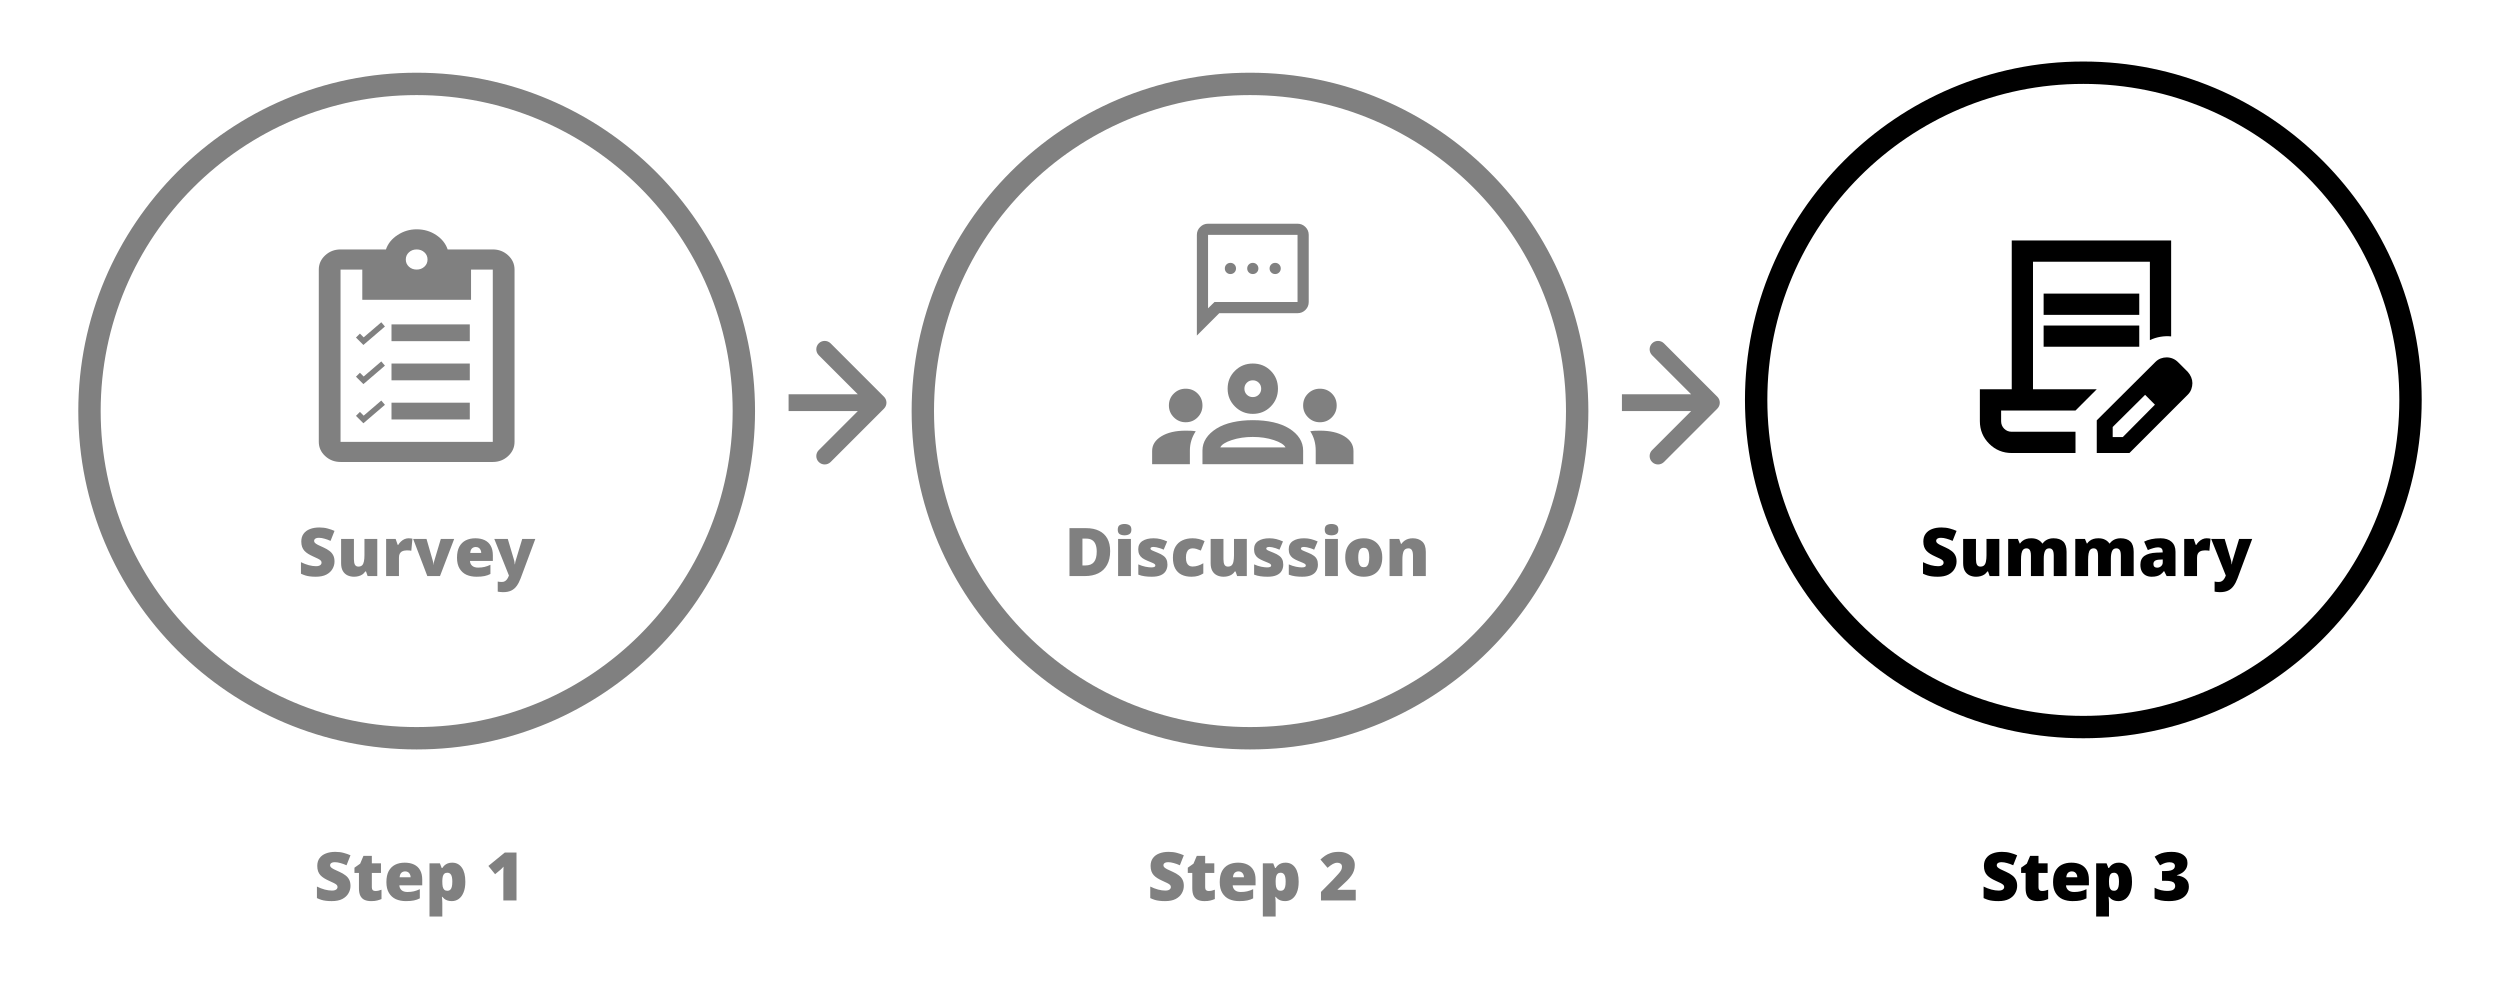 <svg width="447" height="177" viewBox="0 0 447 177" fill="none" xmlns="http://www.w3.org/2000/svg">
<path d="M59.811 100.396C59.811 100.86 59.691 101.3 59.451 101.716C59.219 102.132 58.855 102.472 58.359 102.736C57.871 102.992 57.235 103.12 56.451 103.12C56.059 103.12 55.715 103.1 55.419 103.06C55.131 103.028 54.859 102.972 54.603 102.892C54.347 102.812 54.083 102.708 53.811 102.58V100.516C54.275 100.748 54.743 100.928 55.215 101.056C55.687 101.176 56.115 101.236 56.499 101.236C56.731 101.236 56.919 101.208 57.063 101.152C57.207 101.096 57.315 101.02 57.387 100.924C57.459 100.828 57.495 100.72 57.495 100.6C57.495 100.448 57.443 100.32 57.339 100.216C57.235 100.112 57.071 100.004 56.847 99.892C56.623 99.78 56.323 99.64 55.947 99.472C55.627 99.328 55.339 99.176 55.083 99.016C54.827 98.856 54.607 98.676 54.423 98.476C54.247 98.276 54.111 98.044 54.015 97.78C53.919 97.508 53.871 97.188 53.871 96.82C53.871 96.268 54.007 95.808 54.279 95.44C54.551 95.064 54.927 94.784 55.407 94.6C55.895 94.408 56.459 94.312 57.099 94.312C57.659 94.312 58.163 94.376 58.611 94.504C59.059 94.624 59.459 94.764 59.811 94.924L59.103 96.712C58.735 96.544 58.371 96.412 58.011 96.316C57.659 96.212 57.331 96.16 57.027 96.16C56.827 96.16 56.663 96.184 56.535 96.232C56.407 96.28 56.311 96.348 56.247 96.436C56.191 96.516 56.163 96.608 56.163 96.712C56.163 96.848 56.215 96.968 56.319 97.072C56.423 97.176 56.595 97.292 56.835 97.42C57.083 97.54 57.419 97.696 57.843 97.888C58.259 98.072 58.611 98.276 58.899 98.5C59.195 98.716 59.419 98.976 59.571 99.28C59.731 99.576 59.811 99.948 59.811 100.396ZM67.457 96.364V103H65.729L65.441 102.172H65.309C65.173 102.396 64.997 102.58 64.781 102.724C64.573 102.86 64.341 102.96 64.085 103.024C63.837 103.088 63.577 103.12 63.305 103.12C62.873 103.12 62.481 103.036 62.129 102.868C61.777 102.7 61.497 102.436 61.289 102.076C61.089 101.716 60.989 101.252 60.989 100.684V96.364H63.281V99.988C63.281 100.42 63.341 100.748 63.461 100.972C63.589 101.196 63.793 101.308 64.073 101.308C64.361 101.308 64.585 101.232 64.745 101.08C64.905 100.92 65.013 100.688 65.069 100.384C65.133 100.08 65.165 99.708 65.165 99.268V96.364H67.457ZM73.048 96.244C73.176 96.244 73.308 96.252 73.444 96.268C73.58 96.284 73.68 96.3 73.744 96.316L73.54 98.476C73.46 98.46 73.36 98.444 73.24 98.428C73.128 98.412 72.968 98.404 72.76 98.404C72.616 98.404 72.46 98.42 72.292 98.452C72.132 98.476 71.976 98.532 71.824 98.62C71.68 98.708 71.56 98.84 71.464 99.016C71.376 99.192 71.332 99.432 71.332 99.736V103H69.04V96.364H70.744L71.104 97.42H71.212C71.332 97.204 71.488 97.008 71.68 96.832C71.872 96.648 72.084 96.504 72.316 96.4C72.556 96.296 72.8 96.244 73.048 96.244ZM76.405 103L73.873 96.364H76.261L77.389 100.288C77.397 100.312 77.409 100.364 77.425 100.444C77.441 100.516 77.457 100.6 77.473 100.696C77.489 100.784 77.497 100.872 77.497 100.96H77.533C77.533 100.872 77.537 100.788 77.545 100.708C77.561 100.62 77.577 100.54 77.593 100.468C77.617 100.396 77.633 100.34 77.641 100.3L78.817 96.364H81.205L78.673 103H76.405ZM84.989 96.244C85.637 96.244 86.193 96.356 86.657 96.58C87.129 96.804 87.489 97.14 87.737 97.588C87.993 98.036 88.121 98.6 88.121 99.28V100.3H84.029C84.045 100.644 84.173 100.928 84.413 101.152C84.661 101.376 85.017 101.488 85.481 101.488C85.897 101.488 86.277 101.448 86.621 101.368C86.965 101.288 87.321 101.16 87.689 100.984V102.628C87.369 102.796 87.017 102.92 86.633 103C86.257 103.08 85.781 103.12 85.205 103.12C84.533 103.12 83.933 103.004 83.405 102.772C82.885 102.532 82.473 102.16 82.169 101.656C81.865 101.152 81.713 100.508 81.713 99.724C81.713 98.924 81.849 98.268 82.121 97.756C82.401 97.244 82.785 96.864 83.273 96.616C83.769 96.368 84.341 96.244 84.989 96.244ZM85.073 97.804C84.801 97.804 84.573 97.888 84.389 98.056C84.213 98.224 84.109 98.492 84.077 98.86H86.045C86.045 98.66 86.005 98.484 85.925 98.332C85.853 98.172 85.745 98.044 85.601 97.948C85.457 97.852 85.281 97.804 85.073 97.804ZM88.381 96.364H90.793L91.921 100.168C91.937 100.224 91.953 100.292 91.969 100.372C91.985 100.452 91.997 100.536 92.005 100.624C92.021 100.712 92.029 100.8 92.029 100.888H92.077C92.093 100.728 92.113 100.592 92.137 100.48C92.169 100.36 92.197 100.26 92.221 100.18L93.373 96.364H95.713L93.085 103.42C92.885 103.956 92.649 104.408 92.377 104.776C92.113 105.144 91.785 105.42 91.393 105.604C91.001 105.788 90.513 105.88 89.929 105.88C89.721 105.88 89.541 105.868 89.389 105.844C89.237 105.828 89.105 105.808 88.993 105.784V103.984C89.081 104 89.185 104.016 89.305 104.032C89.433 104.048 89.565 104.056 89.701 104.056C89.957 104.056 90.161 104.004 90.313 103.9C90.473 103.796 90.605 103.66 90.709 103.492C90.813 103.332 90.901 103.156 90.973 102.964L90.997 102.904L88.381 96.364Z" fill="grey"/>
<path d="M198.495 98.536C198.495 99.528 198.307 100.356 197.931 101.02C197.563 101.684 197.043 102.18 196.371 102.508C195.699 102.836 194.907 103 193.995 103H191.223V94.432H194.187C195.107 94.432 195.887 94.592 196.527 94.912C197.167 95.224 197.655 95.684 197.991 96.292C198.327 96.9 198.495 97.648 198.495 98.536ZM196.095 98.62C196.095 98.1 196.023 97.668 195.879 97.324C195.743 96.98 195.535 96.724 195.255 96.556C194.983 96.388 194.635 96.304 194.211 96.304H193.539V101.104H194.055C194.759 101.104 195.275 100.9 195.603 100.492C195.931 100.084 196.095 99.46 196.095 98.62ZM202.207 96.364V103H199.915V96.364H202.207ZM201.067 93.688C201.395 93.688 201.679 93.756 201.919 93.892C202.167 94.028 202.291 94.3 202.291 94.708C202.291 95.1 202.167 95.368 201.919 95.512C201.679 95.648 201.395 95.716 201.067 95.716C200.731 95.716 200.443 95.648 200.203 95.512C199.971 95.368 199.855 95.1 199.855 94.708C199.855 94.3 199.971 94.028 200.203 93.892C200.443 93.756 200.731 93.688 201.067 93.688ZM208.738 100.96C208.738 101.376 208.642 101.748 208.45 102.076C208.266 102.404 207.966 102.66 207.55 102.844C207.142 103.028 206.602 103.12 205.93 103.12C205.458 103.12 205.034 103.092 204.658 103.036C204.29 102.988 203.914 102.892 203.53 102.748V100.912C203.954 101.104 204.382 101.244 204.814 101.332C205.246 101.412 205.586 101.452 205.834 101.452C206.09 101.452 206.278 101.424 206.398 101.368C206.518 101.312 206.578 101.228 206.578 101.116C206.578 101.02 206.538 100.936 206.458 100.864C206.378 100.792 206.234 100.712 206.026 100.624C205.826 100.536 205.538 100.416 205.162 100.264C204.794 100.112 204.486 99.948 204.238 99.772C203.998 99.588 203.818 99.372 203.698 99.124C203.578 98.868 203.518 98.56 203.518 98.2C203.518 97.552 203.766 97.064 204.262 96.736C204.766 96.408 205.43 96.244 206.254 96.244C206.694 96.244 207.106 96.292 207.49 96.388C207.874 96.484 208.274 96.624 208.69 96.808L208.066 98.284C207.85 98.18 207.626 98.092 207.394 98.02C207.17 97.948 206.958 97.892 206.758 97.852C206.566 97.812 206.402 97.792 206.266 97.792C206.09 97.792 205.95 97.816 205.846 97.864C205.75 97.912 205.702 97.98 205.702 98.068C205.702 98.148 205.734 98.22 205.798 98.284C205.87 98.348 206.002 98.42 206.194 98.5C206.386 98.58 206.666 98.696 207.034 98.848C207.418 99 207.734 99.168 207.982 99.352C208.238 99.528 208.426 99.744 208.546 100C208.674 100.248 208.738 100.568 208.738 100.96ZM213.029 103.12C212.357 103.12 211.773 103 211.277 102.76C210.781 102.52 210.397 102.148 210.125 101.644C209.853 101.14 209.717 100.496 209.717 99.712C209.717 98.904 209.869 98.248 210.173 97.744C210.477 97.232 210.889 96.856 211.409 96.616C211.937 96.368 212.537 96.244 213.209 96.244C213.617 96.244 214.001 96.288 214.361 96.376C214.729 96.464 215.069 96.588 215.381 96.748L214.709 98.44C214.437 98.32 214.181 98.224 213.941 98.152C213.709 98.08 213.465 98.044 213.209 98.044C212.977 98.044 212.773 98.104 212.597 98.224C212.421 98.344 212.285 98.528 212.189 98.776C212.093 99.016 212.045 99.324 212.045 99.7C212.045 100.084 212.093 100.392 212.189 100.624C212.293 100.856 212.433 101.028 212.609 101.14C212.785 101.244 212.989 101.296 213.221 101.296C213.549 101.296 213.877 101.244 214.205 101.14C214.541 101.036 214.857 100.892 215.153 100.708V102.532C214.881 102.708 214.573 102.852 214.229 102.964C213.885 103.068 213.485 103.12 213.029 103.12ZM222.93 96.364V103H221.202L220.914 102.172H220.782C220.646 102.396 220.47 102.58 220.254 102.724C220.046 102.86 219.814 102.96 219.558 103.024C219.31 103.088 219.05 103.12 218.778 103.12C218.346 103.12 217.954 103.036 217.602 102.868C217.25 102.7 216.97 102.436 216.762 102.076C216.562 101.716 216.462 101.252 216.462 100.684V96.364H218.754V99.988C218.754 100.42 218.814 100.748 218.934 100.972C219.062 101.196 219.266 101.308 219.546 101.308C219.834 101.308 220.058 101.232 220.218 101.08C220.378 100.92 220.486 100.688 220.542 100.384C220.606 100.08 220.638 99.708 220.638 99.268V96.364H222.93ZM229.445 100.96C229.445 101.376 229.349 101.748 229.157 102.076C228.973 102.404 228.673 102.66 228.257 102.844C227.849 103.028 227.309 103.12 226.637 103.12C226.165 103.12 225.741 103.092 225.365 103.036C224.997 102.988 224.621 102.892 224.237 102.748V100.912C224.661 101.104 225.089 101.244 225.521 101.332C225.953 101.412 226.293 101.452 226.541 101.452C226.797 101.452 226.985 101.424 227.105 101.368C227.225 101.312 227.285 101.228 227.285 101.116C227.285 101.02 227.245 100.936 227.165 100.864C227.085 100.792 226.941 100.712 226.733 100.624C226.533 100.536 226.245 100.416 225.869 100.264C225.501 100.112 225.193 99.948 224.945 99.772C224.705 99.588 224.525 99.372 224.405 99.124C224.285 98.868 224.225 98.56 224.225 98.2C224.225 97.552 224.473 97.064 224.969 96.736C225.473 96.408 226.137 96.244 226.961 96.244C227.401 96.244 227.813 96.292 228.197 96.388C228.581 96.484 228.981 96.624 229.397 96.808L228.773 98.284C228.557 98.18 228.333 98.092 228.101 98.02C227.877 97.948 227.665 97.892 227.465 97.852C227.273 97.812 227.109 97.792 226.973 97.792C226.797 97.792 226.657 97.816 226.553 97.864C226.457 97.912 226.409 97.98 226.409 98.068C226.409 98.148 226.441 98.22 226.505 98.284C226.577 98.348 226.709 98.42 226.901 98.5C227.093 98.58 227.373 98.696 227.741 98.848C228.125 99 228.441 99.168 228.689 99.352C228.945 99.528 229.133 99.744 229.253 100C229.381 100.248 229.445 100.568 229.445 100.96ZM235.644 100.96C235.644 101.376 235.548 101.748 235.356 102.076C235.172 102.404 234.872 102.66 234.456 102.844C234.048 103.028 233.508 103.12 232.836 103.12C232.364 103.12 231.94 103.092 231.564 103.036C231.196 102.988 230.82 102.892 230.436 102.748V100.912C230.86 101.104 231.288 101.244 231.72 101.332C232.152 101.412 232.492 101.452 232.74 101.452C232.996 101.452 233.184 101.424 233.304 101.368C233.424 101.312 233.484 101.228 233.484 101.116C233.484 101.02 233.444 100.936 233.364 100.864C233.284 100.792 233.14 100.712 232.932 100.624C232.732 100.536 232.444 100.416 232.068 100.264C231.7 100.112 231.392 99.948 231.144 99.772C230.904 99.588 230.724 99.372 230.604 99.124C230.484 98.868 230.424 98.56 230.424 98.2C230.424 97.552 230.672 97.064 231.168 96.736C231.672 96.408 232.336 96.244 233.16 96.244C233.6 96.244 234.012 96.292 234.396 96.388C234.78 96.484 235.18 96.624 235.596 96.808L234.972 98.284C234.756 98.18 234.532 98.092 234.3 98.02C234.076 97.948 233.864 97.892 233.664 97.852C233.472 97.812 233.308 97.792 233.172 97.792C232.996 97.792 232.856 97.816 232.752 97.864C232.656 97.912 232.608 97.98 232.608 98.068C232.608 98.148 232.64 98.22 232.704 98.284C232.776 98.348 232.908 98.42 233.1 98.5C233.292 98.58 233.572 98.696 233.94 98.848C234.324 99 234.64 99.168 234.888 99.352C235.144 99.528 235.332 99.744 235.452 100C235.58 100.248 235.644 100.568 235.644 100.96ZM239.215 96.364V103H236.923V96.364H239.215ZM238.075 93.688C238.403 93.688 238.687 93.756 238.927 93.892C239.175 94.028 239.299 94.3 239.299 94.708C239.299 95.1 239.175 95.368 238.927 95.512C238.687 95.648 238.403 95.716 238.075 95.716C237.739 95.716 237.451 95.648 237.211 95.512C236.979 95.368 236.863 95.1 236.863 94.708C236.863 94.3 236.979 94.028 237.211 93.892C237.451 93.756 237.739 93.688 238.075 93.688ZM247.149 99.664C247.149 100.216 247.073 100.708 246.921 101.14C246.769 101.572 246.549 101.936 246.261 102.232C245.973 102.52 245.625 102.74 245.217 102.892C244.809 103.044 244.345 103.12 243.825 103.12C243.345 103.12 242.901 103.044 242.493 102.892C242.093 102.74 241.745 102.52 241.449 102.232C241.161 101.936 240.933 101.572 240.765 101.14C240.605 100.708 240.525 100.216 240.525 99.664C240.525 98.928 240.657 98.308 240.921 97.804C241.193 97.292 241.577 96.904 242.073 96.64C242.569 96.376 243.165 96.244 243.861 96.244C244.501 96.244 245.065 96.376 245.553 96.64C246.049 96.904 246.437 97.292 246.717 97.804C247.005 98.308 247.149 98.928 247.149 99.664ZM242.853 99.664C242.853 100.04 242.885 100.36 242.949 100.624C243.013 100.888 243.117 101.088 243.261 101.224C243.413 101.352 243.609 101.416 243.849 101.416C244.089 101.416 244.277 101.352 244.413 101.224C244.557 101.088 244.661 100.888 244.725 100.624C244.789 100.36 244.821 100.04 244.821 99.664C244.821 99.288 244.789 98.972 244.725 98.716C244.661 98.46 244.557 98.268 244.413 98.14C244.269 98.012 244.077 97.948 243.837 97.948C243.493 97.948 243.241 98.092 243.081 98.38C242.929 98.668 242.853 99.096 242.853 99.664ZM252.606 96.244C253.294 96.244 253.854 96.436 254.286 96.82C254.718 97.204 254.934 97.824 254.934 98.68V103H252.642V99.376C252.642 98.936 252.578 98.604 252.45 98.38C252.322 98.156 252.118 98.044 251.838 98.044C251.406 98.044 251.114 98.22 250.962 98.572C250.818 98.924 250.746 99.432 250.746 100.096V103H248.454V96.364H250.182L250.494 97.24H250.578C250.722 97.032 250.89 96.856 251.082 96.712C251.282 96.56 251.506 96.444 251.754 96.364C252.01 96.284 252.294 96.244 252.606 96.244Z" fill="grey"/>
<path d="M349.833 100.396C349.833 100.86 349.713 101.3 349.473 101.716C349.241 102.132 348.877 102.472 348.381 102.736C347.893 102.992 347.257 103.12 346.473 103.12C346.081 103.12 345.737 103.1 345.441 103.06C345.153 103.028 344.881 102.972 344.625 102.892C344.369 102.812 344.105 102.708 343.833 102.58V100.516C344.297 100.748 344.765 100.928 345.237 101.056C345.709 101.176 346.137 101.236 346.521 101.236C346.753 101.236 346.941 101.208 347.085 101.152C347.229 101.096 347.337 101.02 347.409 100.924C347.481 100.828 347.517 100.72 347.517 100.6C347.517 100.448 347.465 100.32 347.361 100.216C347.257 100.112 347.093 100.004 346.869 99.892C346.645 99.78 346.345 99.64 345.969 99.472C345.649 99.328 345.361 99.176 345.105 99.016C344.849 98.856 344.629 98.676 344.445 98.476C344.269 98.276 344.133 98.044 344.037 97.78C343.941 97.508 343.893 97.188 343.893 96.82C343.893 96.268 344.029 95.808 344.301 95.44C344.573 95.064 344.949 94.784 345.429 94.6C345.917 94.408 346.481 94.312 347.121 94.312C347.681 94.312 348.185 94.376 348.633 94.504C349.081 94.624 349.481 94.764 349.833 94.924L349.125 96.712C348.757 96.544 348.393 96.412 348.033 96.316C347.681 96.212 347.353 96.16 347.049 96.16C346.849 96.16 346.685 96.184 346.557 96.232C346.429 96.28 346.333 96.348 346.269 96.436C346.213 96.516 346.185 96.608 346.185 96.712C346.185 96.848 346.237 96.968 346.341 97.072C346.445 97.176 346.617 97.292 346.857 97.42C347.105 97.54 347.441 97.696 347.865 97.888C348.281 98.072 348.633 98.276 348.921 98.5C349.217 98.716 349.441 98.976 349.593 99.28C349.753 99.576 349.833 99.948 349.833 100.396ZM357.478 96.364V103H355.75L355.462 102.172H355.33C355.194 102.396 355.018 102.58 354.802 102.724C354.594 102.86 354.362 102.96 354.106 103.024C353.858 103.088 353.598 103.12 353.326 103.12C352.894 103.12 352.502 103.036 352.15 102.868C351.798 102.7 351.518 102.436 351.31 102.076C351.11 101.716 351.01 101.252 351.01 100.684V96.364H353.302V99.988C353.302 100.42 353.362 100.748 353.482 100.972C353.61 101.196 353.814 101.308 354.094 101.308C354.382 101.308 354.606 101.232 354.766 101.08C354.926 100.92 355.034 100.688 355.09 100.384C355.154 100.08 355.186 99.708 355.186 99.268V96.364H357.478ZM367.162 96.244C367.922 96.244 368.502 96.436 368.902 96.82C369.302 97.204 369.502 97.824 369.502 98.68V103H367.21V99.388C367.21 98.884 367.142 98.536 367.006 98.344C366.87 98.144 366.67 98.044 366.406 98.044C366.038 98.044 365.782 98.208 365.638 98.536C365.494 98.856 365.422 99.312 365.422 99.904V103H363.13V99.388C363.13 99.068 363.102 98.812 363.046 98.62C362.99 98.42 362.906 98.276 362.794 98.188C362.682 98.092 362.538 98.044 362.362 98.044C362.098 98.044 361.89 98.124 361.738 98.284C361.594 98.444 361.494 98.676 361.438 98.98C361.382 99.284 361.354 99.656 361.354 100.096V103H359.062V96.364H360.79L361.126 97.18H361.186C361.306 96.996 361.458 96.836 361.642 96.7C361.826 96.556 362.046 96.444 362.302 96.364C362.558 96.284 362.85 96.244 363.178 96.244C363.666 96.244 364.066 96.328 364.378 96.496C364.698 96.656 364.958 96.88 365.158 97.168H365.23C365.438 96.872 365.706 96.644 366.034 96.484C366.37 96.324 366.746 96.244 367.162 96.244ZM379.162 96.244C379.922 96.244 380.502 96.436 380.902 96.82C381.302 97.204 381.502 97.824 381.502 98.68V103H379.21V99.388C379.21 98.884 379.142 98.536 379.006 98.344C378.87 98.144 378.67 98.044 378.406 98.044C378.038 98.044 377.782 98.208 377.638 98.536C377.494 98.856 377.422 99.312 377.422 99.904V103H375.13V99.388C375.13 99.068 375.102 98.812 375.046 98.62C374.99 98.42 374.906 98.276 374.794 98.188C374.682 98.092 374.538 98.044 374.362 98.044C374.098 98.044 373.89 98.124 373.738 98.284C373.594 98.444 373.494 98.676 373.438 98.98C373.382 99.284 373.354 99.656 373.354 100.096V103H371.062V96.364H372.79L373.126 97.18H373.186C373.306 96.996 373.458 96.836 373.642 96.7C373.826 96.556 374.046 96.444 374.302 96.364C374.558 96.284 374.85 96.244 375.178 96.244C375.666 96.244 376.066 96.328 376.378 96.496C376.698 96.656 376.958 96.88 377.158 97.168H377.23C377.438 96.872 377.706 96.644 378.034 96.484C378.37 96.324 378.746 96.244 379.162 96.244ZM386.302 96.244C387.142 96.244 387.798 96.452 388.27 96.868C388.742 97.284 388.978 97.876 388.978 98.644V103H387.394L386.95 102.124H386.902C386.718 102.356 386.526 102.548 386.326 102.7C386.134 102.844 385.91 102.948 385.654 103.012C385.398 103.084 385.086 103.12 384.718 103.12C384.334 103.12 383.99 103.044 383.686 102.892C383.382 102.732 383.142 102.496 382.966 102.184C382.79 101.864 382.702 101.46 382.702 100.972C382.702 100.26 382.946 99.732 383.434 99.388C383.93 99.044 384.646 98.852 385.582 98.812L386.686 98.776V98.68C386.686 98.384 386.614 98.176 386.47 98.056C386.326 97.928 386.13 97.864 385.882 97.864C385.618 97.864 385.326 97.912 385.006 98.008C384.686 98.096 384.362 98.212 384.034 98.356L383.374 96.844C383.758 96.644 384.19 96.496 384.67 96.4C385.158 96.296 385.702 96.244 386.302 96.244ZM386.17 100.06C385.754 100.076 385.458 100.152 385.282 100.288C385.114 100.416 385.03 100.6 385.03 100.84C385.03 101.064 385.09 101.232 385.21 101.344C385.33 101.448 385.49 101.5 385.69 101.5C385.97 101.5 386.206 101.412 386.398 101.236C386.598 101.06 386.698 100.832 386.698 100.552V100.036L386.17 100.06ZM394.546 96.244C394.674 96.244 394.806 96.252 394.942 96.268C395.078 96.284 395.178 96.3 395.242 96.316L395.038 98.476C394.958 98.46 394.858 98.444 394.738 98.428C394.626 98.412 394.466 98.404 394.258 98.404C394.114 98.404 393.958 98.42 393.79 98.452C393.63 98.476 393.474 98.532 393.322 98.62C393.178 98.708 393.058 98.84 392.962 99.016C392.874 99.192 392.83 99.432 392.83 99.736V103H390.538V96.364H392.242L392.602 97.42H392.71C392.83 97.204 392.986 97.008 393.178 96.832C393.37 96.648 393.582 96.504 393.814 96.4C394.054 96.296 394.298 96.244 394.546 96.244ZM395.359 96.364H397.771L398.899 100.168C398.915 100.224 398.931 100.292 398.947 100.372C398.963 100.452 398.975 100.536 398.983 100.624C398.999 100.712 399.007 100.8 399.007 100.888H399.055C399.071 100.728 399.091 100.592 399.115 100.48C399.147 100.36 399.175 100.26 399.199 100.18L400.351 96.364H402.691L400.063 103.42C399.863 103.956 399.627 104.408 399.355 104.776C399.091 105.144 398.763 105.42 398.371 105.604C397.979 105.788 397.491 105.88 396.907 105.88C396.699 105.88 396.519 105.868 396.367 105.844C396.215 105.828 396.083 105.808 395.971 105.784V103.984C396.059 104 396.163 104.016 396.283 104.032C396.411 104.048 396.543 104.056 396.679 104.056C396.935 104.056 397.139 104.004 397.291 103.9C397.451 103.796 397.583 103.66 397.687 103.492C397.791 103.332 397.879 103.156 397.951 102.964L397.975 102.904L395.359 96.364Z" fill="black"/>
<path d="M60.889 82.6C59.819 82.6 58.904 82.248 58.142 81.543C57.381 80.838 57 79.99 57 79V48.2C57 47.21 57.381 46.362 58.142 45.657C58.904 44.953 59.819 44.6 60.889 44.6H69.007C69.363 43.55 70.06 42.688 71.097 42.013C72.134 41.337 73.269 41 74.5 41C75.796 41 76.955 41.337 77.976 42.013C78.996 42.688 79.685 43.55 80.042 44.6H88.111C89.181 44.6 90.096 44.953 90.858 45.657C91.619 46.362 92 47.21 92 48.2V79C92 79.99 91.619 80.838 90.858 81.543C90.096 82.248 89.181 82.6 88.111 82.6H60.889ZM60.889 79H88.111V48.2H84.222V53.6H64.778V48.2H60.889V79ZM74.5 48.2C75.051 48.2 75.513 48.028 75.885 47.682C76.258 47.337 76.444 46.91 76.444 46.4C76.444 45.89 76.258 45.462 75.885 45.117C75.513 44.773 75.051 44.6 74.5 44.6C73.949 44.6 73.487 44.773 73.115 45.117C72.742 45.462 72.556 45.89 72.556 46.4C72.556 46.91 72.742 47.337 73.115 47.682C73.487 48.028 73.949 48.2 74.5 48.2Z" fill="grey"/>
<path d="M206 83V80.638C206 79.562 206.55 78.688 207.65 78.013C208.75 77.338 210.2 77 212 77C212.325 77 212.638 77.006 212.938 77.019C213.238 77.031 213.525 77.062 213.8 77.112C213.45 77.638 213.188 78.188 213.013 78.763C212.838 79.338 212.75 79.938 212.75 80.562V83H206ZM215 83V80.562C215 79.763 215.219 79.031 215.656 78.369C216.094 77.706 216.713 77.125 217.513 76.625C218.313 76.125 219.269 75.75 220.381 75.5C221.494 75.25 222.7 75.125 224 75.125C225.325 75.125 226.544 75.25 227.656 75.5C228.769 75.75 229.725 76.125 230.525 76.625C231.325 77.125 231.938 77.706 232.363 78.369C232.788 79.031 233 79.763 233 80.562V83H215ZM235.25 83V80.562C235.25 79.912 235.169 79.3 235.006 78.725C234.844 78.15 234.6 77.612 234.275 77.112C234.55 77.062 234.831 77.031 235.119 77.019C235.406 77.006 235.7 77 236 77C237.8 77 239.25 77.331 240.35 77.994C241.45 78.656 242 79.537 242 80.638V83H235.25ZM218.188 80H229.85C229.6 79.5 228.906 79.062 227.769 78.688C226.631 78.312 225.375 78.125 224 78.125C222.625 78.125 221.369 78.312 220.231 78.688C219.094 79.062 218.413 79.5 218.188 80ZM212 75.5C211.175 75.5 210.469 75.206 209.881 74.619C209.294 74.031 209 73.325 209 72.5C209 71.65 209.294 70.938 209.881 70.362C210.469 69.787 211.175 69.5 212 69.5C212.85 69.5 213.563 69.787 214.138 70.362C214.713 70.938 215 71.65 215 72.5C215 73.325 214.713 74.031 214.138 74.619C213.563 75.206 212.85 75.5 212 75.5ZM236 75.5C235.175 75.5 234.469 75.206 233.881 74.619C233.294 74.031 233 73.325 233 72.5C233 71.65 233.294 70.938 233.881 70.362C234.469 69.787 235.175 69.5 236 69.5C236.85 69.5 237.563 69.787 238.138 70.362C238.713 70.938 239 71.65 239 72.5C239 73.325 238.713 74.031 238.138 74.619C237.563 75.206 236.85 75.5 236 75.5ZM224 74C222.75 74 221.688 73.562 220.813 72.688C219.938 71.812 219.5 70.75 219.5 69.5C219.5 68.225 219.938 67.156 220.813 66.294C221.688 65.431 222.75 65 224 65C225.275 65 226.344 65.431 227.206 66.294C228.069 67.156 228.5 68.225 228.5 69.5C228.5 70.75 228.069 71.812 227.206 72.688C226.344 73.562 225.275 74 224 74ZM224 71C224.425 71 224.781 70.856 225.069 70.569C225.356 70.281 225.5 69.925 225.5 69.5C225.5 69.075 225.356 68.719 225.069 68.431C224.781 68.144 224.425 68 224 68C223.575 68 223.219 68.144 222.931 68.431C222.644 68.719 222.5 69.075 222.5 69.5C222.5 69.925 222.644 70.281 222.931 70.569C223.219 70.856 223.575 71 224 71Z" fill="grey"/>
<path d="M220 49C220.283 49 220.521 48.904 220.713 48.712C220.904 48.521 221 48.283 221 48C221 47.717 220.904 47.479 220.713 47.288C220.521 47.096 220.283 47 220 47C219.717 47 219.479 47.096 219.287 47.288C219.096 47.479 219 47.717 219 48C219 48.283 219.096 48.521 219.287 48.712C219.479 48.904 219.717 49 220 49ZM224 49C224.283 49 224.521 48.904 224.713 48.712C224.904 48.521 225 48.283 225 48C225 47.717 224.904 47.479 224.713 47.288C224.521 47.096 224.283 47 224 47C223.717 47 223.479 47.096 223.288 47.288C223.096 47.479 223 47.717 223 48C223 48.283 223.096 48.521 223.288 48.712C223.479 48.904 223.717 49 224 49ZM228 49C228.283 49 228.521 48.904 228.713 48.712C228.904 48.521 229 48.283 229 48C229 47.717 228.904 47.479 228.713 47.288C228.521 47.096 228.283 47 228 47C227.717 47 227.479 47.096 227.288 47.288C227.096 47.479 227 47.717 227 48C227 48.283 227.096 48.521 227.288 48.712C227.479 48.904 227.717 49 228 49ZM214 60V42C214 41.45 214.196 40.979 214.588 40.587C214.979 40.196 215.45 40 216 40H232C232.55 40 233.021 40.196 233.413 40.587C233.804 40.979 234 41.45 234 42V54C234 54.55 233.804 55.021 233.413 55.413C233.021 55.804 232.55 56 232 56H218L214 60ZM217.15 54H232V42H216V55.125L217.15 54Z" fill="grey"/>
<path d="M365.4 56.3V52.5H382.5V56.3H365.4ZM365.4 62V58.2H382.5V62H365.4ZM371.1 81H359.7C358.117 81 356.771 80.446 355.663 79.338C354.554 78.229 354 76.883 354 75.3V69.6H359.7V43H388.2V60.148C387.567 60.084 386.925 60.108 386.276 60.219C385.627 60.33 385.002 60.528 384.4 60.812V46.8H363.5V69.6H374.9L371.1 73.4H357.8V75.3C357.8 75.838 357.982 76.29 358.346 76.654C358.71 77.018 359.162 77.2 359.7 77.2H371.1V81ZM374.9 81V75.157L385.397 64.707C385.682 64.422 385.999 64.217 386.347 64.09C386.696 63.963 387.044 63.9 387.392 63.9C387.772 63.9 388.137 63.971 388.485 64.114C388.833 64.256 389.15 64.47 389.435 64.755L391.193 66.513C391.446 66.797 391.644 67.114 391.786 67.463C391.929 67.811 392 68.159 392 68.507C392 68.856 391.937 69.212 391.81 69.576C391.683 69.94 391.478 70.265 391.193 70.55L380.743 81H374.9ZM377.75 78.15H379.555L385.302 72.355L384.448 71.453L383.545 70.597L377.75 76.345V78.15ZM384.448 71.453L383.545 70.597L385.302 72.355L384.448 71.453Z" fill="black"/>
<rect x="70" y="58" width="14" height="3" fill="grey"/>
<rect x="70" y="65" width="14" height="3" fill="grey"/>
<rect x="70" y="72" width="14" height="3" fill="grey"/>
<path d="M64 60L65 61L68.5 58" stroke="grey"/>
<path d="M64 67L65 68L68.5 65" stroke="grey"/>
<path d="M64 74L65 75L68.5 72" stroke="grey"/>
<circle cx="74.5" cy="73.5" r="58.5" stroke="grey" stroke-width="4"/>
<circle cx="223.5" cy="73.5" r="58.5" stroke="grey" stroke-width="4"/>
<circle cx="372.5" cy="71.5" r="58.5" stroke="black" stroke-width="4"/>
<path d="M158.061 73.061C158.646 72.475 158.646 71.525 158.061 70.939L148.515 61.393C147.929 60.808 146.979 60.808 146.393 61.393C145.808 61.979 145.808 62.929 146.393 63.515L154.879 72L146.393 80.485C145.808 81.071 145.808 82.021 146.393 82.607C146.979 83.192 147.929 83.192 148.515 82.607L158.061 73.061ZM141 73.5H157V70.5H141V73.5Z" fill="grey"/>
<path d="M307.061 73.061C307.646 72.475 307.646 71.525 307.061 70.939L297.515 61.393C296.929 60.808 295.979 60.808 295.393 61.393C294.808 61.979 294.808 62.929 295.393 63.515L303.879 72L295.393 80.485C294.808 81.071 294.808 82.021 295.393 82.607C295.979 83.192 296.929 83.192 297.515 82.607L307.061 73.061ZM290 73.5H306V70.5H290V73.5Z" fill="grey"/>
<path d="M62.667 158.396C62.667 158.86 62.547 159.3 62.307 159.716C62.075 160.132 61.711 160.472 61.215 160.736C60.727 160.992 60.091 161.12 59.307 161.12C58.915 161.12 58.571 161.1 58.275 161.06C57.987 161.028 57.715 160.972 57.459 160.892C57.203 160.812 56.939 160.708 56.667 160.58V158.516C57.131 158.748 57.599 158.928 58.071 159.056C58.543 159.176 58.971 159.236 59.355 159.236C59.587 159.236 59.775 159.208 59.919 159.152C60.063 159.096 60.171 159.02 60.243 158.924C60.315 158.828 60.351 158.72 60.351 158.6C60.351 158.448 60.299 158.32 60.195 158.216C60.091 158.112 59.927 158.004 59.703 157.892C59.479 157.78 59.179 157.64 58.803 157.472C58.483 157.328 58.195 157.176 57.939 157.016C57.683 156.856 57.463 156.676 57.279 156.476C57.103 156.276 56.967 156.044 56.871 155.78C56.775 155.508 56.727 155.188 56.727 154.82C56.727 154.268 56.863 153.808 57.135 153.44C57.407 153.064 57.783 152.784 58.263 152.6C58.751 152.408 59.315 152.312 59.955 152.312C60.515 152.312 61.019 152.376 61.467 152.504C61.915 152.624 62.315 152.764 62.667 152.924L61.959 154.712C61.591 154.544 61.227 154.412 60.867 154.316C60.515 154.212 60.187 154.16 59.883 154.16C59.683 154.16 59.519 154.184 59.391 154.232C59.263 154.28 59.167 154.348 59.103 154.436C59.047 154.516 59.019 154.608 59.019 154.712C59.019 154.848 59.071 154.968 59.175 155.072C59.279 155.176 59.451 155.292 59.691 155.42C59.939 155.54 60.275 155.696 60.699 155.888C61.115 156.072 61.467 156.276 61.755 156.5C62.051 156.716 62.275 156.976 62.427 157.28C62.587 157.576 62.667 157.948 62.667 158.396ZM67.109 159.308C67.317 159.308 67.504 159.288 67.672 159.248C67.849 159.2 68.028 159.144 68.213 159.08V160.748C67.965 160.852 67.701 160.94 67.421 161.012C67.141 161.084 66.784 161.12 66.353 161.12C65.921 161.12 65.54 161.052 65.213 160.916C64.892 160.78 64.641 160.548 64.457 160.22C64.272 159.884 64.18 159.416 64.18 158.816V156.08H63.377V155.144L64.397 154.424L64.984 153.032H66.484V154.364H68.117V156.08H66.484V158.66C66.484 158.876 66.537 159.04 66.641 159.152C66.752 159.256 66.909 159.308 67.109 159.308ZM72.364 154.244C73.012 154.244 73.568 154.356 74.032 154.58C74.504 154.804 74.864 155.14 75.112 155.588C75.368 156.036 75.496 156.6 75.496 157.28V158.3H71.404C71.42 158.644 71.548 158.928 71.788 159.152C72.036 159.376 72.392 159.488 72.856 159.488C73.272 159.488 73.652 159.448 73.996 159.368C74.34 159.288 74.696 159.16 75.064 158.984V160.628C74.744 160.796 74.392 160.92 74.008 161C73.632 161.08 73.156 161.12 72.58 161.12C71.908 161.12 71.308 161.004 70.78 160.772C70.26 160.532 69.848 160.16 69.544 159.656C69.24 159.152 69.088 158.508 69.088 157.724C69.088 156.924 69.224 156.268 69.496 155.756C69.776 155.244 70.16 154.864 70.648 154.616C71.144 154.368 71.716 154.244 72.364 154.244ZM72.448 155.804C72.176 155.804 71.948 155.888 71.764 156.056C71.588 156.224 71.484 156.492 71.452 156.86H73.42C73.42 156.66 73.38 156.484 73.3 156.332C73.228 156.172 73.12 156.044 72.976 155.948C72.832 155.852 72.656 155.804 72.448 155.804ZM80.85 154.244C81.586 154.244 82.162 154.54 82.578 155.132C82.994 155.716 83.202 156.56 83.202 157.664C83.202 158.416 83.094 159.052 82.878 159.572C82.67 160.084 82.382 160.472 82.014 160.736C81.654 160.992 81.242 161.12 80.778 161.12C80.466 161.12 80.202 161.08 79.986 161C79.77 160.92 79.59 160.824 79.446 160.712C79.302 160.592 79.182 160.472 79.086 160.352H79.014C79.03 160.504 79.046 160.668 79.062 160.844C79.078 161.02 79.086 161.224 79.086 161.456V163.88H76.794V154.364H78.654L78.978 155.204H79.086C79.198 155.028 79.33 154.868 79.482 154.724C79.642 154.58 79.834 154.464 80.058 154.376C80.282 154.288 80.546 154.244 80.85 154.244ZM79.986 156.044C79.762 156.044 79.586 156.1 79.458 156.212C79.33 156.316 79.238 156.472 79.182 156.68C79.126 156.888 79.094 157.152 79.086 157.472V157.652C79.086 158.004 79.11 158.3 79.158 158.54C79.214 158.78 79.31 158.964 79.446 159.092C79.582 159.212 79.766 159.272 79.998 159.272C80.19 159.272 80.35 159.22 80.478 159.116C80.614 159.004 80.714 158.828 80.778 158.588C80.842 158.348 80.874 158.032 80.874 157.64C80.874 157.056 80.798 156.644 80.646 156.404C80.494 156.164 80.274 156.044 79.986 156.044ZM92.35 161H89.998V156.764C89.998 156.684 89.998 156.54 89.998 156.332C89.998 156.124 90.002 155.892 90.01 155.636C90.018 155.38 90.026 155.152 90.034 154.952C89.93 155.072 89.834 155.176 89.746 155.264C89.666 155.352 89.582 155.432 89.494 155.504L88.522 156.308L87.322 154.832L90.262 152.432H92.35V161Z" fill="grey"/>
<path d="M211.667 158.396C211.667 158.86 211.547 159.3 211.307 159.716C211.075 160.132 210.711 160.472 210.215 160.736C209.727 160.992 209.091 161.12 208.307 161.12C207.915 161.12 207.571 161.1 207.275 161.06C206.987 161.028 206.715 160.972 206.459 160.892C206.203 160.812 205.939 160.708 205.667 160.58V158.516C206.131 158.748 206.599 158.928 207.071 159.056C207.543 159.176 207.971 159.236 208.355 159.236C208.587 159.236 208.775 159.208 208.919 159.152C209.063 159.096 209.171 159.02 209.243 158.924C209.315 158.828 209.351 158.72 209.351 158.6C209.351 158.448 209.299 158.32 209.195 158.216C209.091 158.112 208.927 158.004 208.703 157.892C208.479 157.78 208.179 157.64 207.803 157.472C207.483 157.328 207.195 157.176 206.939 157.016C206.683 156.856 206.463 156.676 206.279 156.476C206.103 156.276 205.967 156.044 205.871 155.78C205.775 155.508 205.727 155.188 205.727 154.82C205.727 154.268 205.863 153.808 206.135 153.44C206.407 153.064 206.783 152.784 207.263 152.6C207.751 152.408 208.315 152.312 208.955 152.312C209.515 152.312 210.019 152.376 210.467 152.504C210.915 152.624 211.315 152.764 211.667 152.924L210.959 154.712C210.591 154.544 210.227 154.412 209.867 154.316C209.515 154.212 209.187 154.16 208.883 154.16C208.683 154.16 208.519 154.184 208.391 154.232C208.263 154.28 208.167 154.348 208.103 154.436C208.047 154.516 208.019 154.608 208.019 154.712C208.019 154.848 208.071 154.968 208.175 155.072C208.279 155.176 208.451 155.292 208.691 155.42C208.939 155.54 209.275 155.696 209.699 155.888C210.115 156.072 210.467 156.276 210.755 156.5C211.051 156.716 211.275 156.976 211.427 157.28C211.587 157.576 211.667 157.948 211.667 158.396ZM216.108 159.308C216.316 159.308 216.504 159.288 216.672 159.248C216.848 159.2 217.028 159.144 217.212 159.08V160.748C216.964 160.852 216.7 160.94 216.42 161.012C216.14 161.084 215.784 161.12 215.352 161.12C214.92 161.12 214.54 161.052 214.212 160.916C213.892 160.78 213.64 160.548 213.456 160.22C213.272 159.884 213.18 159.416 213.18 158.816V156.08H212.376V155.144L213.396 154.424L213.984 153.032H215.484V154.364H217.116V156.08H215.484V158.66C215.484 158.876 215.536 159.04 215.64 159.152C215.752 159.256 215.908 159.308 216.108 159.308ZM221.364 154.244C222.012 154.244 222.568 154.356 223.032 154.58C223.504 154.804 223.864 155.14 224.112 155.588C224.368 156.036 224.496 156.6 224.496 157.28V158.3H220.404C220.42 158.644 220.548 158.928 220.788 159.152C221.036 159.376 221.392 159.488 221.856 159.488C222.272 159.488 222.652 159.448 222.996 159.368C223.34 159.288 223.696 159.16 224.064 158.984V160.628C223.744 160.796 223.392 160.92 223.008 161C222.632 161.08 222.156 161.12 221.58 161.12C220.908 161.12 220.308 161.004 219.78 160.772C219.26 160.532 218.848 160.16 218.544 159.656C218.24 159.152 218.088 158.508 218.088 157.724C218.088 156.924 218.224 156.268 218.496 155.756C218.776 155.244 219.16 154.864 219.648 154.616C220.144 154.368 220.716 154.244 221.364 154.244ZM221.448 155.804C221.176 155.804 220.948 155.888 220.764 156.056C220.588 156.224 220.484 156.492 220.452 156.86H222.42C222.42 156.66 222.38 156.484 222.3 156.332C222.228 156.172 222.12 156.044 221.976 155.948C221.832 155.852 221.656 155.804 221.448 155.804ZM229.85 154.244C230.586 154.244 231.162 154.54 231.578 155.132C231.994 155.716 232.202 156.56 232.202 157.664C232.202 158.416 232.094 159.052 231.878 159.572C231.67 160.084 231.382 160.472 231.014 160.736C230.654 160.992 230.242 161.12 229.778 161.12C229.466 161.12 229.202 161.08 228.986 161C228.77 160.92 228.59 160.824 228.446 160.712C228.302 160.592 228.182 160.472 228.086 160.352H228.014C228.03 160.504 228.046 160.668 228.062 160.844C228.078 161.02 228.086 161.224 228.086 161.456V163.88H225.794V154.364H227.654L227.978 155.204H228.086C228.198 155.028 228.33 154.868 228.482 154.724C228.642 154.58 228.834 154.464 229.058 154.376C229.282 154.288 229.546 154.244 229.85 154.244ZM228.986 156.044C228.762 156.044 228.586 156.1 228.458 156.212C228.33 156.316 228.238 156.472 228.182 156.68C228.126 156.888 228.094 157.152 228.086 157.472V157.652C228.086 158.004 228.11 158.3 228.158 158.54C228.214 158.78 228.31 158.964 228.446 159.092C228.582 159.212 228.766 159.272 228.998 159.272C229.19 159.272 229.35 159.22 229.478 159.116C229.614 159.004 229.714 158.828 229.778 158.588C229.842 158.348 229.874 158.032 229.874 157.64C229.874 157.056 229.798 156.644 229.646 156.404C229.494 156.164 229.274 156.044 228.986 156.044ZM242.406 161H236.19V159.476L238.278 157.364C238.71 156.908 239.046 156.544 239.286 156.272C239.534 156 239.706 155.768 239.802 155.576C239.898 155.384 239.946 155.184 239.946 154.976C239.946 154.72 239.862 154.536 239.694 154.424C239.534 154.312 239.342 154.256 239.118 154.256C238.846 154.256 238.574 154.332 238.302 154.484C238.03 154.636 237.718 154.864 237.366 155.168L236.094 153.68C236.35 153.448 236.622 153.228 236.91 153.02C237.206 152.812 237.55 152.644 237.942 152.516C238.334 152.38 238.814 152.312 239.382 152.312C239.966 152.312 240.47 152.416 240.894 152.624C241.318 152.824 241.646 153.1 241.878 153.452C242.118 153.804 242.238 154.204 242.238 154.652C242.238 155.02 242.186 155.36 242.082 155.672C241.986 155.976 241.834 156.272 241.626 156.56C241.426 156.848 241.17 157.148 240.858 157.46C240.554 157.764 240.198 158.1 239.79 158.468L239.166 159.032V159.092H242.406V161Z" fill="grey"/>
<path d="M360.667 158.396C360.667 158.86 360.547 159.3 360.307 159.716C360.075 160.132 359.711 160.472 359.215 160.736C358.727 160.992 358.091 161.12 357.307 161.12C356.915 161.12 356.571 161.1 356.275 161.06C355.987 161.028 355.715 160.972 355.459 160.892C355.203 160.812 354.939 160.708 354.667 160.58V158.516C355.131 158.748 355.599 158.928 356.071 159.056C356.543 159.176 356.971 159.236 357.355 159.236C357.587 159.236 357.775 159.208 357.919 159.152C358.063 159.096 358.171 159.02 358.243 158.924C358.315 158.828 358.351 158.72 358.351 158.6C358.351 158.448 358.299 158.32 358.195 158.216C358.091 158.112 357.927 158.004 357.703 157.892C357.479 157.78 357.179 157.64 356.803 157.472C356.483 157.328 356.195 157.176 355.939 157.016C355.683 156.856 355.463 156.676 355.279 156.476C355.103 156.276 354.967 156.044 354.871 155.78C354.775 155.508 354.727 155.188 354.727 154.82C354.727 154.268 354.863 153.808 355.135 153.44C355.407 153.064 355.783 152.784 356.263 152.6C356.751 152.408 357.315 152.312 357.955 152.312C358.515 152.312 359.019 152.376 359.467 152.504C359.915 152.624 360.315 152.764 360.667 152.924L359.959 154.712C359.591 154.544 359.227 154.412 358.867 154.316C358.515 154.212 358.187 154.16 357.883 154.16C357.683 154.16 357.519 154.184 357.391 154.232C357.263 154.28 357.167 154.348 357.103 154.436C357.047 154.516 357.019 154.608 357.019 154.712C357.019 154.848 357.071 154.968 357.175 155.072C357.279 155.176 357.451 155.292 357.691 155.42C357.939 155.54 358.275 155.696 358.699 155.888C359.115 156.072 359.467 156.276 359.755 156.5C360.051 156.716 360.275 156.976 360.427 157.28C360.587 157.576 360.667 157.948 360.667 158.396ZM365.108 159.308C365.316 159.308 365.504 159.288 365.672 159.248C365.848 159.2 366.028 159.144 366.212 159.08V160.748C365.964 160.852 365.7 160.94 365.42 161.012C365.14 161.084 364.784 161.12 364.352 161.12C363.92 161.12 363.54 161.052 363.212 160.916C362.892 160.78 362.64 160.548 362.456 160.22C362.272 159.884 362.18 159.416 362.18 158.816V156.08H361.376V155.144L362.396 154.424L362.984 153.032H364.484V154.364H366.116V156.08H364.484V158.66C364.484 158.876 364.536 159.04 364.64 159.152C364.752 159.256 364.908 159.308 365.108 159.308ZM370.364 154.244C371.012 154.244 371.568 154.356 372.032 154.58C372.504 154.804 372.864 155.14 373.112 155.588C373.368 156.036 373.496 156.6 373.496 157.28V158.3H369.404C369.42 158.644 369.548 158.928 369.788 159.152C370.036 159.376 370.392 159.488 370.856 159.488C371.272 159.488 371.652 159.448 371.996 159.368C372.34 159.288 372.696 159.16 373.064 158.984V160.628C372.744 160.796 372.392 160.92 372.008 161C371.632 161.08 371.156 161.12 370.58 161.12C369.908 161.12 369.308 161.004 368.78 160.772C368.26 160.532 367.848 160.16 367.544 159.656C367.24 159.152 367.088 158.508 367.088 157.724C367.088 156.924 367.224 156.268 367.496 155.756C367.776 155.244 368.16 154.864 368.648 154.616C369.144 154.368 369.716 154.244 370.364 154.244ZM370.448 155.804C370.176 155.804 369.948 155.888 369.764 156.056C369.588 156.224 369.484 156.492 369.452 156.86H371.42C371.42 156.66 371.38 156.484 371.3 156.332C371.228 156.172 371.12 156.044 370.976 155.948C370.832 155.852 370.656 155.804 370.448 155.804ZM378.85 154.244C379.586 154.244 380.162 154.54 380.578 155.132C380.994 155.716 381.202 156.56 381.202 157.664C381.202 158.416 381.094 159.052 380.878 159.572C380.67 160.084 380.382 160.472 380.014 160.736C379.654 160.992 379.242 161.12 378.778 161.12C378.466 161.12 378.202 161.08 377.986 161C377.77 160.92 377.59 160.824 377.446 160.712C377.302 160.592 377.182 160.472 377.086 160.352H377.014C377.03 160.504 377.046 160.668 377.062 160.844C377.078 161.02 377.086 161.224 377.086 161.456V163.88H374.794V154.364H376.654L376.978 155.204H377.086C377.198 155.028 377.33 154.868 377.482 154.724C377.642 154.58 377.834 154.464 378.058 154.376C378.282 154.288 378.546 154.244 378.85 154.244ZM377.986 156.044C377.762 156.044 377.586 156.1 377.458 156.212C377.33 156.316 377.238 156.472 377.182 156.68C377.126 156.888 377.094 157.152 377.086 157.472V157.652C377.086 158.004 377.11 158.3 377.158 158.54C377.214 158.78 377.31 158.964 377.446 159.092C377.582 159.212 377.766 159.272 377.998 159.272C378.19 159.272 378.35 159.22 378.478 159.116C378.614 159.004 378.714 158.828 378.778 158.588C378.842 158.348 378.874 158.032 378.874 157.64C378.874 157.056 378.798 156.644 378.646 156.404C378.494 156.164 378.274 156.044 377.986 156.044ZM391.118 154.292C391.118 154.7 391.03 155.052 390.854 155.348C390.678 155.636 390.446 155.876 390.158 156.068C389.878 156.252 389.566 156.392 389.222 156.488V156.524C389.91 156.604 390.438 156.812 390.806 157.148C391.182 157.476 391.37 157.944 391.37 158.552C391.37 159.016 391.242 159.444 390.986 159.836C390.738 160.228 390.35 160.54 389.822 160.772C389.302 161.004 388.626 161.12 387.794 161.12C387.242 161.12 386.77 161.08 386.378 161C385.986 160.912 385.606 160.796 385.238 160.652V158.732C385.614 158.924 385.998 159.068 386.39 159.164C386.782 159.252 387.138 159.296 387.458 159.296C388.026 159.296 388.41 159.216 388.61 159.056C388.818 158.896 388.922 158.68 388.922 158.408C388.922 158.216 388.87 158.052 388.766 157.916C388.67 157.772 388.49 157.664 388.226 157.592C387.97 157.52 387.594 157.484 387.098 157.484H386.57V155.744H387.11C387.55 155.744 387.898 155.708 388.154 155.636C388.41 155.556 388.594 155.448 388.706 155.312C388.818 155.176 388.874 155.02 388.874 154.844C388.874 154.612 388.786 154.444 388.61 154.34C388.434 154.228 388.202 154.172 387.914 154.172C387.658 154.172 387.414 154.208 387.182 154.28C386.958 154.352 386.762 154.432 386.594 154.52C386.426 154.6 386.298 154.668 386.21 154.724L385.25 153.176C385.49 153.016 385.746 152.872 386.018 152.744C386.298 152.608 386.618 152.504 386.978 152.432C387.346 152.352 387.778 152.312 388.274 152.312C389.154 152.312 389.846 152.488 390.35 152.84C390.862 153.192 391.118 153.676 391.118 154.292Z" fill="black"/>
</svg>
